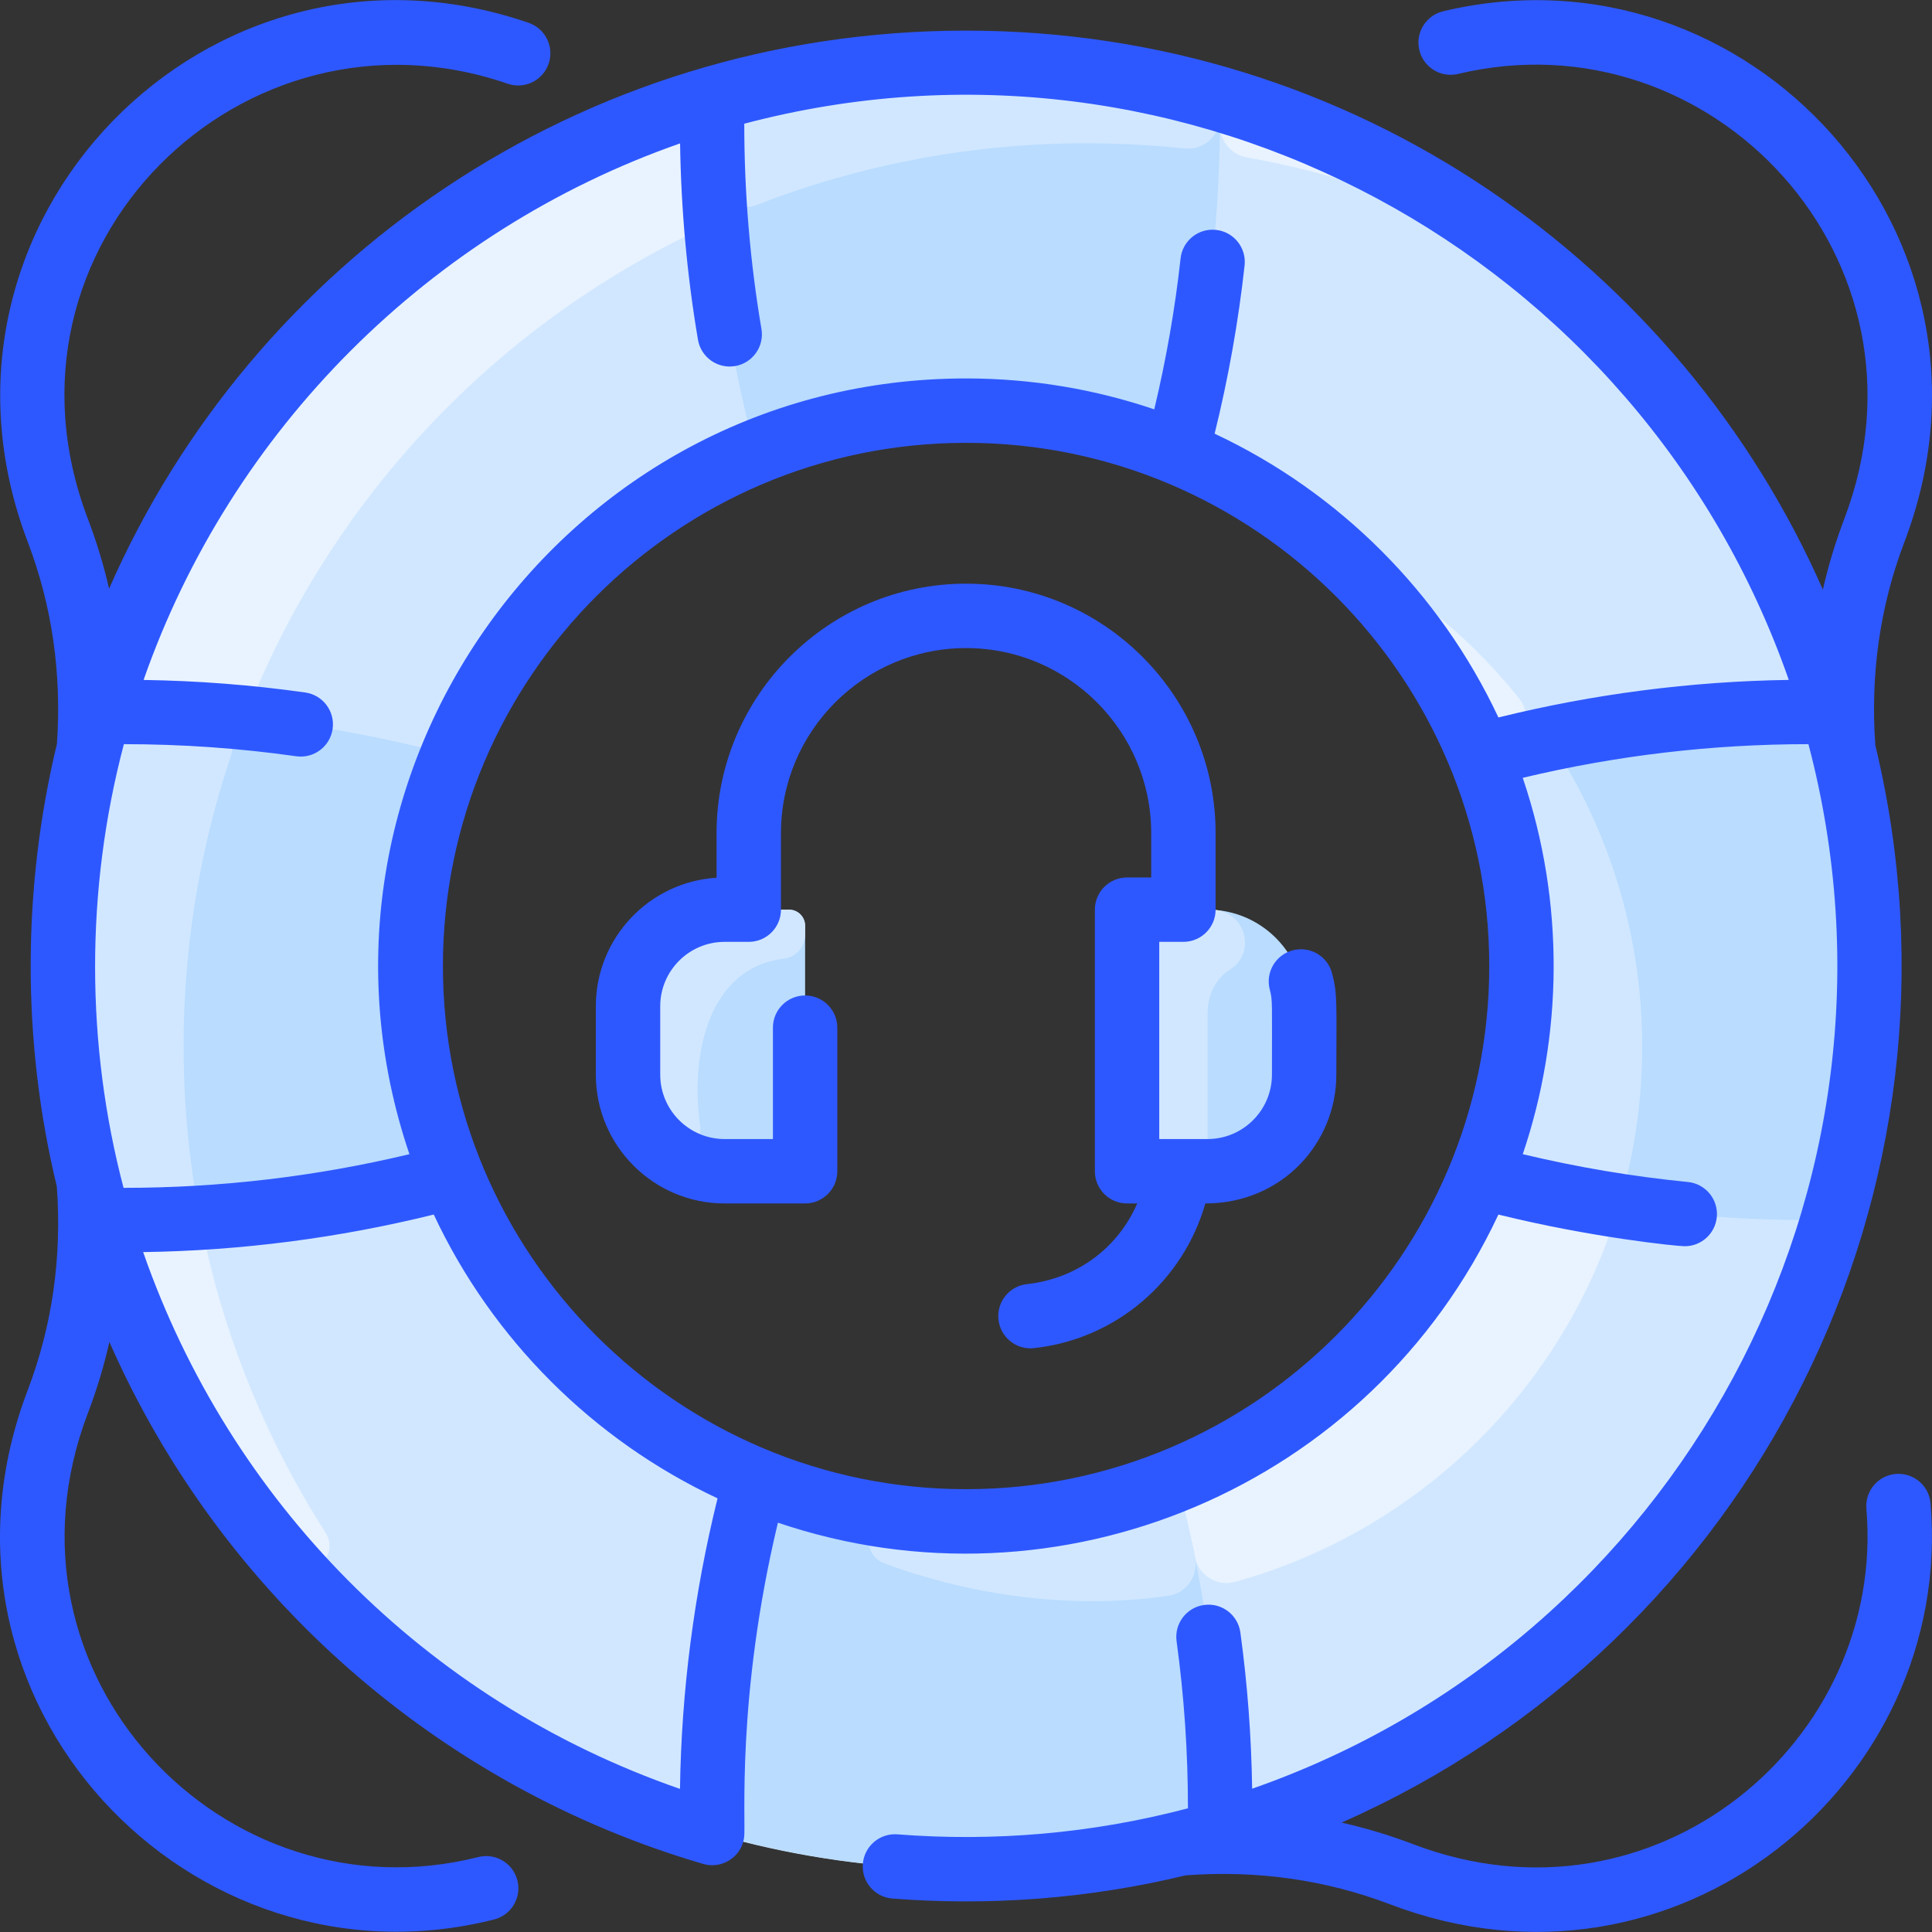<svg id="Layer_1" enable-background="new 0 0 480.067 480.067" height="512" viewBox="0 0 480.067 480.067" width="512" xmlns="http://www.w3.org/2000/svg"><rect x="0" y="0" width="480.067" height="480.067" fill="#333333" stroke="none"/><path d="m455.489 176.964c-22.529-77.333-85.116-136.171-161.854-154.93-116.916-28.58-235.628 39.574-269.1 154.91-41.906 145.252 67.545 289.136 217.96 287.5 146.574-1.59 254.983-143.344 212.994-287.48zm-163.104 190.8c-90.634 37.198-190.33-29.678-190.33-127.73 0-97.992 99.628-164.956 190.33-127.73 50.379 20.65 85.67 70.158 85.67 127.73 0 57.567-35.287 107.078-85.67 127.73z" fill="#d1e7ff"/><g fill="#e8f3ff"><path d="m333.536 44.702c-7.77-2.287-15.69-4.157-23.724-5.588-3.834-.683-6.63-4.002-6.626-7.897.003-3.295-.051-5.508-.061-6.633 11.486 3.353 22.587 7.6 33.223 12.659 4.456 2.119 1.922 8.852-2.812 7.459z"/><path d="m172.963 57.467c-49.436 23.612-88.708 64.754-109.94 115.476-1.331 3.179-4.535 5.163-7.971 4.896-10.102-.785-20.255-1.077-30.437-.875l-.08-.02c21.31-73.43 78.93-131.12 152.43-152.43.194.774-.465 8.911.533 25.286.198 3.241-1.605 6.268-4.535 7.667z"/><path d="m71.291 387.984c-21.268-24.247-37.381-53.108-46.676-84.88 6.067.117 12.166.063 18.285-.174 3.879-.15 7.288 2.493 8.131 6.282 5.58 25.066 15.632 49.388 29.839 71.602 4.001 6.257-4.682 12.753-9.579 7.17z"/><path d="m373.145 186.306c-1.79.449-3.577.916-5.36 1.398-4.29-10.461-9.827-20.281-16.426-29.269-2.779-3.786 2.112-8.436 5.75-5.465 9.142 7.467 15.811 14.888 20.363 20.583 3.644 4.56 1.335 11.331-4.327 12.753z"/><path d="m393.181 298.094c4.892.891 7.773 6.026 6.017 10.678-15.651 41.459-50.322 72.711-92.358 84.303-4.464 1.231-9.006-1.633-9.929-6.171-1.298-6.381-2.804-12.763-4.526-19.141 34.13-13.99 61.41-41.27 75.4-75.4 8.461 2.282 16.933 4.189 25.396 5.731z"/></g><path d="m455.405 303.104c-28.81.56-58.27-2.82-87.62-10.74 13.673-33.314 13.727-71.215 0-104.66 28.62-7.72 58.054-11.33 87.704-10.74 12.362 42.595 11.642 86.766-.084 126.14z" fill="#b9dcff"/><path d="m404.229 292.443c-.985 4.091-4.999 6.72-9.144 5.992-9.096-1.599-18.205-3.619-27.301-6.071 13.7-33.381 13.699-71.282 0-104.66 3.858-1.044 7.729-2.01 11.615-2.898 3.338-.763 6.821.652 8.604 3.574 19.567 32.066 24.473 69.819 16.226 104.063z" fill="#d1e7ff"/><path d="m293.635 22.034c1.561.382 9.489 2.444 9.49 2.56.285 28.844-2.81 58.33-10.74 87.71-33.314-13.673-71.215-13.727-104.66 0-7.72-28.62-11.33-58.06-10.74-87.71l-.02-.08c36.742-10.687 77.525-12.049 116.67-2.48z" fill="#b9dcff"/><path d="m294.361 36.911c-35.383-3.811-71.959.642-106.239 13.994-5.122 1.995-10.703-1.6-10.931-7.091-.504-12.159-.136-18.937-.227-19.3 39.795-11.576 84.46-12.186 126.16.07.008.893.041 2.294.056 4.307.036 4.766-4.079 8.53-8.819 8.02z" fill="#d1e7ff"/><path d="m176.985 455.474c-.59-29.65 3.02-59.09 10.74-87.71 33.314 13.673 71.215 13.727 104.66 0 7.92 29.36 11.31 58.83 10.74 87.65-40.33 11.884-84.376 12.219-126.14.06z" fill="#b9dcff"/><path d="m290.3 396.538c-26.691 3.806-51.773-1.124-70.459-8.02-6.66-2.458-4.217-12.455 2.827-11.569 23.229 2.92 47.334.001 69.717-9.185 1.737 6.433 3.255 12.87 4.56 19.306.906 4.467-2.132 8.825-6.645 9.468z" fill="#d1e7ff"/><path d="m24.535 176.944c1.625.406 38.731-2.473 87.79 10.76-13.673 33.314-13.727 71.215 0 104.66-29.38 7.93-58.87 11.31-87.71 10.74-11.72-39.821-12.223-84.074-.08-126.16z" fill="#b9dcff"/><path d="m57.313 188.07c-11.044 32.836-14.65 69.412-9.146 105.793.716 4.736-2.911 9.003-7.698 9.151-5.304.164-10.591.191-15.854.089-11.688-39.703-12.253-83.968-.08-126.16.732.183 9.077-.473 25.691.558 5.271.328 8.771 5.563 7.087 10.569z" fill="#d1e7ff"/><path d="m324.055 250.034v17c0 13.255-10.745 24-24 24h-16c-2.209 0-4-1.791-4-4v-57c0-2.209 1.791-4 4-4h16c13.254 0 24 10.745 24 24z" fill="#b9dcff"/><path d="m301.89 226.103c7.557.572 10.304 10.592 3.924 14.683-3.918 2.513-5.759 6.504-5.759 11.247v31c0 4.418-3.582 8-8 8h-8c-2.209 0-4-1.791-4-4v-57c0-2.209 1.791-4 4-4 0 .001 17.229.024 17.835.07z" fill="#d1e7ff"/><path d="m200.055 230.034v57c0 2.209-1.791 4-4 4h-16c-13.255 0-24-10.745-24-24v-17c0-13.255 10.745-24 24-24h16c2.209 0 4 1.791 4 4z" fill="#b9dcff"/><path d="m200.055 230.034v2.237c0 3.052-2.289 5.597-5.32 5.958-18.411 2.197-23.314 23.262-20.771 41.404.766 5.463-5.769 8.979-9.885 5.306-4.924-4.394-8.024-10.789-8.024-17.906v-17c0-13.255 10.745-24 24-24h16c2.209.001 4 1.792 4 4.001z" fill="#d1e7ff"/><g fill="#2e58ff"><path d="m471.064 366.251c-4.403.371-7.671 4.241-7.3 8.644 4.879 57.847-52.684 106.19-112.621 83.353-5.819-2.217-11.756-4.006-17.793-5.369 102.022-44.947 159.355-156.843 132.634-267.711-1.271-17.575 1.156-34.57 7.235-50.522 29.007-76.122-38.873-149.93-114.62-131.844-4.297 1.027-6.948 5.343-5.922 9.641 1.027 4.297 5.343 6.953 9.641 5.922 63.06-15.076 120.441 46.31 95.95 110.584-2.189 5.746-3.963 11.606-5.32 17.565-35.327-80.354-116.111-138.907-212.881-138.907-96.31 0-177.456 57.666-212.961 138.674-1.35-5.879-3.103-11.663-5.264-17.334-25.827-67.78 38.605-130.79 104.309-108.147 4.179 1.44 8.73-.78 10.17-4.957s-.779-8.73-4.957-10.17c-79.49-27.397-154.729 49.57-124.473 128.971 6.04 15.852 8.473 32.734 7.256 50.193-8.537 35.46-8.843 73.521-.028 109.973 1.286 17.609-1.14 34.634-7.229 50.612-29.454 77.299 40.468 150.555 115.872 131.536 4.284-1.08 6.882-5.429 5.801-9.713-1.079-4.284-5.431-6.883-9.713-5.801-63.264 15.951-121.718-45.476-97.008-110.324 2.201-5.776 3.982-11.669 5.342-17.661 27.582 62.736 81.798 110.424 147.397 129.648 4.568 1.448 9.607-1.503 10.318-6.492.501-3.469-2.025-34.698 8.397-78.258 69.693 23.621 147.175-8.61 179.031-76.56 23.057 5.696 44.314 7.868 46.313 7.868 4.065 0 7.546-3.088 7.952-7.219.432-4.396-2.782-8.312-7.18-8.744-13.764-1.353-27.526-3.684-41.034-6.914 9.953-29.368 10.521-62.469-.002-93.512 23.253-5.563 47.059-8.374 70.988-8.366 29.106 110.372-32.889 222.769-138.228 259.547-.195-12.993-1.167-26.004-2.924-38.816-.601-4.376-4.625-7.445-9.014-6.838-4.377.601-7.438 4.636-6.838 9.014 1.879 13.696 2.826 27.632 2.823 41.515-24.007 6.336-48.398 8.323-72.187 6.469-4.382-.354-8.254 2.949-8.597 7.354-.344 4.404 2.949 8.254 7.354 8.597 23.954 1.866 48.581.109 72.885-5.769 17.674-1.32 34.77 1.105 50.808 7.216 70.878 27.008 140.138-29.967 134.262-99.647-.371-4.405-4.243-7.676-8.644-7.301zm-302.101 78.256c-63.546-22.03-111.885-71.635-133.39-133.383 24.349-.357 48.563-3.489 72.207-9.333 14.509 30.952 39.565 56.009 70.518 70.518-5.844 23.644-8.978 47.854-9.335 72.198zm71.092-74.473c-71.683 0-130-58.317-130-130s58.317-130 130-130 130 58.317 130 130-58.318 130-130 130zm132.274-191.757c-14.509-30.951-39.565-56.007-70.516-70.517 3.397-13.753 5.901-27.785 7.446-41.808.483-4.392-2.685-8.345-7.076-8.828-4.415-.479-8.344 2.686-8.828 7.076-1.384 12.574-3.59 25.152-6.545 37.511-14.685-4.977-30.411-7.677-46.755-7.677-100.02 0-170.229 98.619-138.322 192.759-23.267 5.566-47.101 8.373-71.034 8.365-9.337-35.507-9.545-73.839.084-110.249 14.325.002 28.706 1.004 42.826 3.006 4.418.623 8.429-2.462 9.044-6.798.62-4.374-2.423-8.424-6.798-9.044-13.255-1.879-26.724-2.917-40.179-3.119 21.737-62.159 71.111-111.58 133.309-133.32.246 16.354 1.72 32.715 4.444 48.78.731 4.312 4.818 7.291 9.226 6.55 4.355-.739 7.288-4.869 6.55-9.226-2.847-16.786-4.271-33.913-4.267-51 109.891-29.039 222.613 32.385 259.541 138.206-24.329.363-48.52 3.493-72.15 9.333z"/><path d="m330.988 241.821c-1.132-4.27-5.508-6.813-9.783-5.682-4.271 1.132-6.814 5.512-5.682 9.783.709 2.676.531 2.796.531 21.111 0 8.822-7.178 16-16 16h-12v-49h6c4.418 0 8-3.582 8-8v-19c0-34.187-27.813-62-62-62s-62 27.813-62 62v11.069c-16.716 1.037-30 14.959-30 31.931v17c0 17.645 14.355 32 32 32h20c4.418 0 8-3.582 8-8v-35.678c0-4.418-3.582-8-8-8s-8 3.582-8 8v27.678h-12c-8.822 0-16-7.178-16-16v-17c0-8.822 7.178-16 16-16h6c4.418 0 8-3.582 8-8v-19c0-25.364 20.636-46 46-46s46 20.636 46 46v11h-6c-4.418 0-8 3.582-8 8v65c0 4.418 3.582 8 8 8h2.527c-4.753 10.992-14.913 18.681-27.398 20.048-4.392.48-7.563 4.431-7.081 8.823.476 4.346 4.382 7.565 8.823 7.081 20.388-2.232 37.047-16.622 42.581-35.952 19.091 0 32.548-15.047 32.548-32 .001-17.524.343-19.904-1.066-25.212z"/></g></svg>